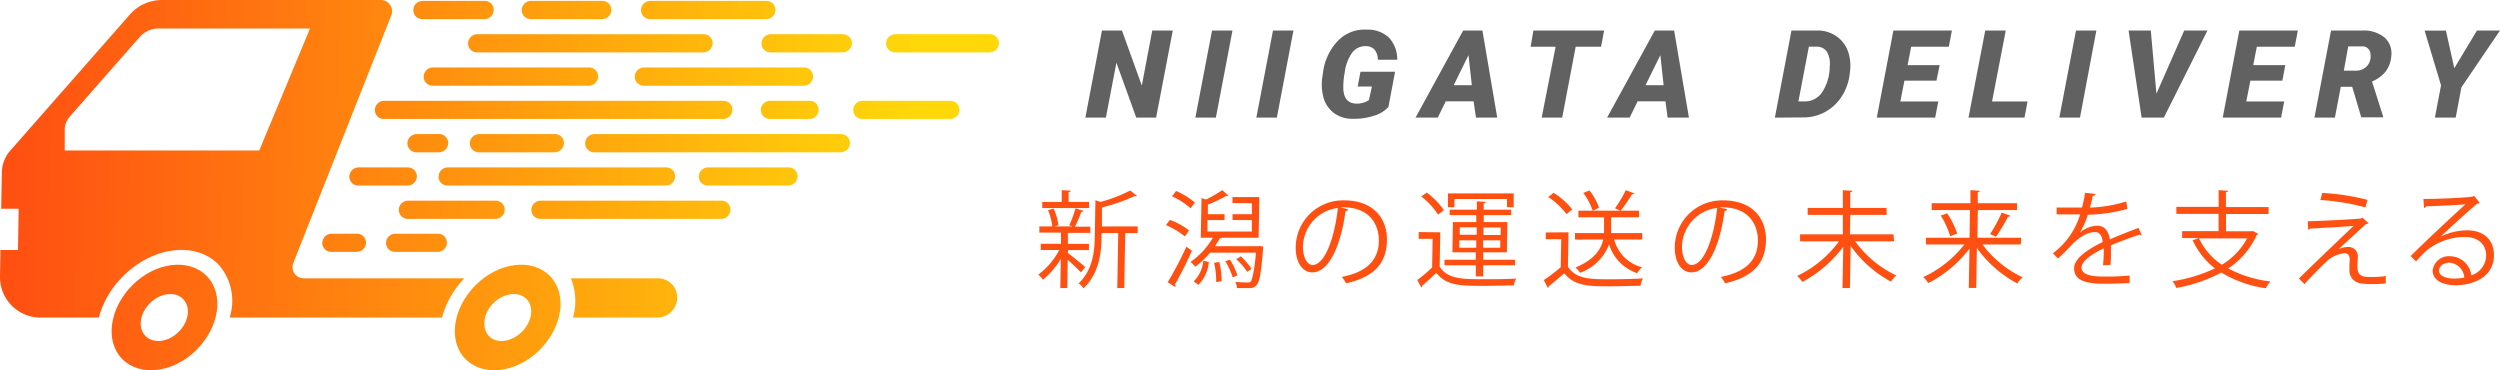 <svg xmlns="http://www.w3.org/2000/svg" xmlns:xlink="http://www.w3.org/1999/xlink" viewBox="0 0 337.49 50"><defs><style>.cls-1{fill:url(#linear-gradient);}.cls-2{fill:url(#linear-gradient-2);}.cls-3{fill:url(#linear-gradient-3);}.cls-4{fill:url(#linear-gradient-4);}.cls-5{fill:url(#linear-gradient-5);}.cls-6{fill:url(#linear-gradient-6);}.cls-7{fill:url(#linear-gradient-7);}.cls-8{fill:url(#linear-gradient-8);}.cls-9{fill:url(#linear-gradient-9);}.cls-10{fill:url(#linear-gradient-10);}.cls-11{fill:url(#linear-gradient-11);}.cls-12{fill:url(#linear-gradient-12);}.cls-13{fill:url(#linear-gradient-13);}.cls-14{fill:url(#linear-gradient-14);}.cls-15{fill:url(#linear-gradient-15);}.cls-16{fill:url(#linear-gradient-16);}.cls-17{fill:url(#linear-gradient-17);}.cls-18{fill:url(#linear-gradient-18);}.cls-19{fill:url(#linear-gradient-19);}.cls-20{fill:url(#linear-gradient-20);}.cls-21{fill:url(#linear-gradient-21);}.cls-22{fill:url(#linear-gradient-22);}.cls-23{fill:url(#linear-gradient-23);}.cls-24{fill:url(#linear-gradient-24);}.cls-25{fill:url(#linear-gradient-25);}.cls-26{fill:#616161;}.cls-27{fill:#ff5012;}</style><linearGradient id="linear-gradient" x1="2.27" y1="42.87" x2="124.37" y2="42.87" gradientTransform="matrix(1, 0, -0.02, 1, 0, 0)" gradientUnits="userSpaceOnUse"><stop offset="0" stop-color="#ff5012"/><stop offset="1" stop-color="#ffd80a"/></linearGradient><linearGradient id="linear-gradient-2" x1="2.27" y1="40.22" x2="124.37" y2="40.22" xlink:href="#linear-gradient"/><linearGradient id="linear-gradient-3" x1="2.27" y1="21.43" x2="124.37" y2="21.43" xlink:href="#linear-gradient"/><linearGradient id="linear-gradient-4" x1="2.27" y1="42.87" x2="124.37" y2="42.87" xlink:href="#linear-gradient"/><linearGradient id="linear-gradient-5" x1="2.27" y1="1.35" x2="124.37" y2="1.35" xlink:href="#linear-gradient"/><linearGradient id="linear-gradient-6" x1="2.27" y1="1.35" x2="124.37" y2="1.35" xlink:href="#linear-gradient"/><linearGradient id="linear-gradient-7" x1="2.27" y1="1.35" x2="124.37" y2="1.35" xlink:href="#linear-gradient"/><linearGradient id="linear-gradient-8" x1="2.27" y1="5.85" x2="124.37" y2="5.85" xlink:href="#linear-gradient"/><linearGradient id="linear-gradient-9" x1="2.27" y1="5.85" x2="124.37" y2="5.85" xlink:href="#linear-gradient"/><linearGradient id="linear-gradient-10" x1="2.27" y1="5.85" x2="124.37" y2="5.85" xlink:href="#linear-gradient"/><linearGradient id="linear-gradient-11" x1="2.27" y1="10.34" x2="124.37" y2="10.34" xlink:href="#linear-gradient"/><linearGradient id="linear-gradient-12" x1="2.27" y1="10.34" x2="124.37" y2="10.34" xlink:href="#linear-gradient"/><linearGradient id="linear-gradient-13" x1="2.27" y1="14.84" x2="124.37" y2="14.84" xlink:href="#linear-gradient"/><linearGradient id="linear-gradient-14" x1="2.27" y1="14.84" x2="124.37" y2="14.84" xlink:href="#linear-gradient"/><linearGradient id="linear-gradient-15" x1="2.27" y1="14.84" x2="124.37" y2="14.84" xlink:href="#linear-gradient"/><linearGradient id="linear-gradient-16" x1="2.27" y1="19.33" x2="124.37" y2="19.33" xlink:href="#linear-gradient"/><linearGradient id="linear-gradient-17" x1="2.27" y1="19.33" x2="124.37" y2="19.33" xlink:href="#linear-gradient"/><linearGradient id="linear-gradient-18" x1="2.27" y1="19.33" x2="124.37" y2="19.33" xlink:href="#linear-gradient"/><linearGradient id="linear-gradient-19" x1="2.27" y1="23.83" x2="124.37" y2="23.83" xlink:href="#linear-gradient"/><linearGradient id="linear-gradient-20" x1="2.27" y1="23.83" x2="124.37" y2="23.83" xlink:href="#linear-gradient"/><linearGradient id="linear-gradient-21" x1="2.27" y1="23.83" x2="124.37" y2="23.83" xlink:href="#linear-gradient"/><linearGradient id="linear-gradient-22" x1="2.27" y1="28.32" x2="124.37" y2="28.32" xlink:href="#linear-gradient"/><linearGradient id="linear-gradient-23" x1="2.27" y1="28.32" x2="124.37" y2="28.32" xlink:href="#linear-gradient"/><linearGradient id="linear-gradient-24" x1="2.27" y1="32.82" x2="124.37" y2="32.82" xlink:href="#linear-gradient"/><linearGradient id="linear-gradient-25" x1="2.27" y1="32.82" x2="124.37" y2="32.82" xlink:href="#linear-gradient"/></defs><title>logo2</title><g id="レイヤー_2" data-name="レイヤー 2"><g id="レイヤー_1-2" data-name="レイヤー 1"><path class="cls-1" d="M27.9,37.25c-2.39-2.43-6.88-1.88-10,1.22s-3.78,7.59-1.39,10,6.87,1.89,10-1.22S30.28,39.68,27.9,37.25Zm-3.8,7.57c-1.4,1.38-3.4,1.62-4.46.54s-.78-3.07.62-4.45,3.4-1.62,4.46-.54S25.5,43.44,24.1,44.82Z"/><path class="cls-2" d="M77.07,37.57a8.2,8.2,0,0,1,.28,5.3H88.73a2.7,2.7,0,0,0,2.69-2.65h0a2.59,2.59,0,0,0-2.6-2.65Z"/><path class="cls-3" d="M62.69,37.57H41a1.51,1.51,0,0,1-1.4-2.08L52.82,2.08A1.51,1.51,0,0,0,51.42,0H21.8a5.74,5.74,0,0,0-4.3,2L1.4,20.32a4.56,4.56,0,0,0-1.15,3L.16,28.18H2.52l-.09,5.57H.06L0,37.3a5.46,5.46,0,0,0,5.47,5.57h7.87a12.35,12.35,0,0,1,3.32-5.62c4-4,9.78-4.66,12.82-1.56A7.38,7.38,0,0,1,31,42.87H59.67A12.25,12.25,0,0,1,62.69,37.57ZM35,20.31H8.74l0-2.82a2.68,2.68,0,0,1,.67-1.74L18.86,5a3.36,3.36,0,0,1,2.52-1.15H41.85Z"/><path class="cls-4" d="M74.23,37.25c-2.39-2.43-6.88-1.88-10,1.22s-3.78,7.59-1.39,10,6.87,1.89,10-1.22S76.61,39.68,74.23,37.25Zm-3.8,7.57C69,46.2,67,46.44,66,45.36s-.78-3.07.62-4.45,3.4-1.62,4.46-.54S71.83,43.44,70.43,44.82Z"/><path class="cls-5" d="M65.4,2.58H57a1.2,1.2,0,0,1-1.2-1.23A1.25,1.25,0,0,1,57.09.12h8.35a1.21,1.21,0,0,1,1.21,1.23A1.25,1.25,0,0,1,65.4,2.58Z"/><path class="cls-6" d="M81.28,2.58H71.64a1.2,1.2,0,0,1-1.2-1.23A1.25,1.25,0,0,1,71.69.12h9.63a1.21,1.21,0,0,1,1.21,1.23A1.25,1.25,0,0,1,81.28,2.58Z"/><path class="cls-7" d="M103.43,2.58H87.74a1.2,1.2,0,0,1-1.2-1.23A1.25,1.25,0,0,1,87.79.12h15.68a1.21,1.21,0,0,1,1.21,1.23A1.25,1.25,0,0,1,103.43,2.58Z"/><path class="cls-8" d="M95,7.07H64.39a1.19,1.19,0,0,1-1.2-1.22,1.25,1.25,0,0,1,1.24-1.23H95a1.2,1.2,0,0,1,1.2,1.23A1.25,1.25,0,0,1,95,7.07Z"/><path class="cls-9" d="M113.71,7.07H104a1.2,1.2,0,0,1-1.2-1.22A1.25,1.25,0,0,1,104,4.62h9.72A1.21,1.21,0,0,1,115,5.85,1.26,1.26,0,0,1,113.71,7.07Z"/><path class="cls-10" d="M133.6,7.07H120.83a1.2,1.2,0,0,1-1.21-1.22,1.25,1.25,0,0,1,1.25-1.23h12.78a1.2,1.2,0,0,1,1.2,1.23A1.25,1.25,0,0,1,133.6,7.07Z"/><path class="cls-11" d="M79.5,11.57H58.4a1.2,1.2,0,0,1-1.2-1.23,1.25,1.25,0,0,1,1.25-1.23H79.54a1.19,1.19,0,0,1,1.2,1.23A1.25,1.25,0,0,1,79.5,11.57Z"/><path class="cls-12" d="M108.51,11.57H86.9a1.21,1.21,0,0,1-1.21-1.23,1.25,1.25,0,0,1,1.25-1.23h21.61a1.21,1.21,0,0,1,1.21,1.23A1.25,1.25,0,0,1,108.51,11.57Z"/><path class="cls-13" d="M97.62,16.06H51.82a1.2,1.2,0,0,1-1.21-1.22,1.25,1.25,0,0,1,1.25-1.23H97.67a1.19,1.19,0,0,1,1.2,1.23A1.25,1.25,0,0,1,97.62,16.06Z"/><path class="cls-14" d="M109.23,16.06h-5.31a1.2,1.2,0,0,1-1.21-1.22A1.25,1.25,0,0,1,104,13.61h5.31a1.21,1.21,0,0,1,1.21,1.23A1.26,1.26,0,0,1,109.23,16.06Z"/><path class="cls-15" d="M128.27,16.06H116.4a1.2,1.2,0,0,1-1.21-1.22,1.25,1.25,0,0,1,1.25-1.23h11.87a1.21,1.21,0,0,1,1.21,1.23A1.25,1.25,0,0,1,128.27,16.06Z"/><path class="cls-16" d="M59.25,20.56H56.17A1.21,1.21,0,0,1,55,19.33a1.26,1.26,0,0,1,1.25-1.23H59.3a1.2,1.2,0,0,1,1.2,1.23A1.25,1.25,0,0,1,59.25,20.56Z"/><path class="cls-17" d="M74.88,20.56H64.64a1.21,1.21,0,0,1-1.21-1.23,1.26,1.26,0,0,1,1.25-1.23H74.92a1.21,1.21,0,0,1,1.21,1.23A1.27,1.27,0,0,1,74.88,20.56Z"/><path class="cls-18" d="M113.47,20.56H80.18A1.2,1.2,0,0,1,79,19.33a1.25,1.25,0,0,1,1.25-1.23h33.28a1.21,1.21,0,0,1,1.21,1.23A1.25,1.25,0,0,1,113.47,20.56Z"/><path class="cls-19" d="M55,25.05H48.37a1.2,1.2,0,0,1-1.21-1.22,1.26,1.26,0,0,1,1.25-1.23h6.66a1.2,1.2,0,0,1,1.2,1.23A1.25,1.25,0,0,1,55,25.05Z"/><path class="cls-20" d="M89.89,25.05H60.41a1.19,1.19,0,0,1-1.2-1.22,1.25,1.25,0,0,1,1.24-1.23H89.93a1.21,1.21,0,0,1,1.21,1.23A1.25,1.25,0,0,1,89.89,25.05Z"/><path class="cls-21" d="M106.42,25.05H95.55a1.2,1.2,0,0,1-1.21-1.22,1.25,1.25,0,0,1,1.25-1.23h10.87a1.19,1.19,0,0,1,1.2,1.23A1.25,1.25,0,0,1,106.42,25.05Z"/><path class="cls-22" d="M66.88,29.55H55.05a1.21,1.21,0,0,1-1.21-1.23,1.25,1.25,0,0,1,1.25-1.23H66.92a1.21,1.21,0,0,1,1.21,1.23A1.25,1.25,0,0,1,66.88,29.55Z"/><path class="cls-23" d="M97.35,29.55H72.94a1.2,1.2,0,0,1-1.2-1.23A1.25,1.25,0,0,1,73,27.09h24.4a1.21,1.21,0,0,1,1.21,1.23A1.26,1.26,0,0,1,97.35,29.55Z"/><path class="cls-24" d="M48.16,34H44.72a1.2,1.2,0,0,1-1.21-1.22,1.27,1.27,0,0,1,1.25-1.23H48.2a1.21,1.21,0,0,1,1.21,1.23A1.26,1.26,0,0,1,48.16,34Z"/><path class="cls-25" d="M59.08,34H53.32a1.19,1.19,0,0,1-1.2-1.22,1.25,1.25,0,0,1,1.24-1.23h5.77a1.2,1.2,0,0,1,1.2,1.23A1.25,1.25,0,0,1,59.08,34Z"/><path class="cls-25" d="M81.18,34H63.92a1.2,1.2,0,0,1-1.21-1.22A1.27,1.27,0,0,1,64,31.59H81.23a1.2,1.2,0,0,1,1.2,1.23A1.25,1.25,0,0,1,81.18,34Z"/><path class="cls-26" d="M156.07,15.88h-2.68l-2.68-7.42-1.42,7.42h-2.77l2.24-11.76h2.7l2.68,7.43,1.41-7.43h2.77Z"/><path class="cls-26" d="M164.14,15.88h-2.77l2.25-11.76h2.76Z"/><path class="cls-26" d="M172.37,15.88H169.6l2.25-11.76h2.76Z"/><path class="cls-26" d="M187.43,14.44a4.28,4.28,0,0,1-2,1.2,8.7,8.7,0,0,1-2.82.4,4.18,4.18,0,0,1-2.49-.75,3.88,3.88,0,0,1-1.42-2,6.75,6.75,0,0,1-.18-2.94l.07-.48a7.59,7.59,0,0,1,2-4.34A5,5,0,0,1,184.49,4a4.2,4.2,0,0,1,3,1.06,4.28,4.28,0,0,1,1.13,3H186a2.13,2.13,0,0,0-.45-1.37,1.56,1.56,0,0,0-1.15-.46,2.2,2.2,0,0,0-1.86.88,5.72,5.72,0,0,0-1,2.62,11.07,11.07,0,0,0-.2,2.26c.06,1.29.64,1.95,1.72,2a3,3,0,0,0,1.74-.48l.4-1.83h-1.92l.38-2h4.67Z"/><path class="cls-26" d="M198.93,13.68h-3.76l-1.08,2.2h-3l6.43-11.76h2.6l2,11.76h-2.87Zm-2.68-2.18h2.44l-.45-4.06Z"/><path class="cls-26" d="M216.14,6.31h-3.43l-1.82,9.57h-2.77L210,6.31h-3.37L207,4.12h9.55Z"/><path class="cls-26" d="M224.83,13.68h-3.76L220,15.88h-3.05l6.44-11.76H226l2,11.76h-2.88Zm-2.69-2.18h2.44l-.44-4.06Z"/><path class="cls-26" d="M239.6,15.88l2.24-11.76h3.46a4.42,4.42,0,0,1,2.65.8,4.25,4.25,0,0,1,1.58,2.19,5.94,5.94,0,0,1,.2,2.64l-.06.49a7.16,7.16,0,0,1-1.1,2.87,6.2,6.2,0,0,1-2.18,2,6,6,0,0,1-2.84.74Zm4.59-9.58-1.41,7.39h.8a2.81,2.81,0,0,0,2.31-1.1A6.34,6.34,0,0,0,247,9.24L247,9a3.19,3.19,0,0,0-.37-2,1.6,1.6,0,0,0-1.37-.7Z"/><path class="cls-26" d="M261.41,10.89h-4.32l-.55,2.81h5.12l-.42,2.18h-7.88L255.6,4.12h7.9l-.42,2.19H258l-.48,2.48h4.33Z"/><path class="cls-26" d="M268.92,13.7h4.79l-.41,2.18h-7.56L268,4.12h2.77Z"/><path class="cls-26" d="M280.79,15.88H278l2.25-11.76H283Z"/><path class="cls-26" d="M291.11,12.65l3.75-8.53H298l-5.89,11.76h-3L287.35,4.12h3Z"/><path class="cls-26" d="M308.11,10.89h-4.32l-.55,2.81h5.12l-.42,2.18h-7.88L302.3,4.12h7.9l-.42,2.19h-5.12l-.48,2.48h4.33Z"/><path class="cls-26" d="M317.54,11.72H316l-.8,4.16h-2.76l2.24-11.76h4.15a4.5,4.5,0,0,1,3.06.93,2.84,2.84,0,0,1,.92,2.55A3.84,3.84,0,0,1,322,9.72,4.56,4.56,0,0,1,320.21,11l1.5,4.71v.13h-2.95Zm-1.13-2.18,1.62,0a2,2,0,0,0,1.16-.33,1.82,1.82,0,0,0,.71-.88A2.1,2.1,0,0,0,320,7.26a1.06,1.06,0,0,0-1.13-1H317Z"/><path class="cls-26" d="M331.32,9.21l3.06-5.09h3.11l-5.21,7.67-.77,4.09H328.7l.83-4.36-2.22-7.39h2.88Z"/><path class="cls-27" d="M144.16,34.16c.52.37,2,1.58,2.34,1.9l-.58.72c-.32-.37-1.15-1.15-1.78-1.72l-.06,3.83h-.94l.07-3.93a11.56,11.56,0,0,1-2.41,2.8,4.21,4.21,0,0,0-.63-.69A10,10,0,0,0,143,33.75H140.5v-.84h2.73l0-1.51h-2.92l0-.84h1.75a8.5,8.5,0,0,0-.58-2.19l.77-.21a8.16,8.16,0,0,1,.63,2.25l-.52.15h2.39l-.4-.14a16.15,16.15,0,0,0,.84-2.3l1.07.34c0,.08-.13.13-.29.14a20.4,20.4,0,0,1-.85,2h2.07v.84h-2.89a.32.32,0,0,1-.14,0l0,1.48H147l0,.84h-2.81Zm2.85-6.9v.83h-6.31l0-.83h2.63l0-1.59,1.21.07c0,.1-.09.17-.28.2l0,1.32Zm6.57,3.3v.9h-1.68l-.13,7.43h-.94l.13-7.43H148.7V32c0,2.13-.35,4.95-2.44,6.93a2,2,0,0,0-.65-.67c1.89-1.8,2.15-4.26,2.18-6.28l.09-4.95.69.23a20.2,20.2,0,0,0,4-1.54l.94.73a.35.35,0,0,1-.3,0A24.07,24.07,0,0,1,148.76,28l0,2.57Z"/><path class="cls-27" d="M157.93,29.68a9.74,9.74,0,0,1,2.58,1.42l-.55.82a11.1,11.1,0,0,0-2.55-1.53Zm-.29,8.42a49.43,49.43,0,0,0,2.52-4.8l.74.55c-.69,1.57-1.62,3.4-2.28,4.54a.29.29,0,0,1,.07.2.25.25,0,0,1-.05.15Zm1.13-12.32a10.87,10.87,0,0,1,2.53,1.55l-.57.79a10.17,10.17,0,0,0-2.51-1.62ZM170,33.2l.51.08c0,.09,0,.2,0,.3-.26,3.3-.48,4.5-.89,4.92s-.64.39-1.42.39l-1.21,0a2.29,2.29,0,0,0-.23-.84c.7.07,1.36.08,1.61.08s.38,0,.5-.15.47-1.3.68-3.87h-6.19a11.08,11.08,0,0,1-2,1.89c-.16-.17-.44-.48-.63-.65a10.23,10.23,0,0,0,3-3.26H162.1l.1-5.35.6.2a18.32,18.32,0,0,0,2.2-1.27l.82.73c-.06.05-.09.05-.29.05a22.75,22.75,0,0,1-2.47,1.18l0,1.29h2.25l0,.79H163l0,1.55h6l0-1.55h-2.61l0-.79H169l0-1.5h-2.62v-.82H170l-.09,5.49h-4.94a.39.39,0,0,1-.3.08c-.19.36-.43.71-.66,1.07h6Zm-6.82,2.17a4.89,4.89,0,0,1-1.4,3.08l-.64-.46a4.46,4.46,0,0,0,1.3-2.79Zm1,2.71a10.76,10.76,0,0,0-.28-2.61l.7-.1a11.36,11.36,0,0,1,.32,2.59Zm2.23-.63a9.21,9.21,0,0,0-1-2.18l.63-.22a8.9,8.9,0,0,1,1,2.13Zm1.09-2.85a8.59,8.59,0,0,1,1.45,1.7l-.58.4A8.41,8.41,0,0,0,166.89,35Z"/><path class="cls-27" d="M182,28.26a.38.38,0,0,1-.36.23c-.59,4.42-2.14,8.28-4.5,8.28-1.19,0-2.26-1.2-2.22-3.45a6.38,6.38,0,0,1,6.52-6.27c4.11,0,5.84,2.6,5.79,5.38-.06,3.38-2,5-5.51,5.82a5.47,5.47,0,0,0-.58-.87c3.28-.63,5-2.22,5-4.91,0-2.35-1.43-4.48-4.76-4.48a3,3,0,0,0-.43,0Zm-1.36-.19a5.37,5.37,0,0,0-4.75,5.23c0,1.52.61,2.47,1.3,2.47C178.88,35.77,180.18,32,180.61,28.07Z"/><path class="cls-27" d="M194.43,31.36,194.35,36c1.08,1.69,3.15,1.69,5.83,1.69,1.56,0,3.38,0,4.5-.09a3,3,0,0,0-.32.93c-1,0-2.55.06-4,.06-3.13,0-5.09,0-6.47-1.76-.66.64-1.34,1.26-1.91,1.75a.18.18,0,0,1-.11.22l-.54-1c.62-.45,1.37-1.08,2-1.69l.07-3.87h-1.88l0-.91ZM192.61,26a10,10,0,0,1,2.31,2.37l-.79.6a10,10,0,0,0-2.26-2.45Zm6.62,11.31,0-1.5H195l0-.75h4.22l0-1h-3.15l.07-4.08h3.15l0-.94H195.7l0-.74h3.67l0-1.12,1.21.07c0,.1-.11.17-.29.2l0,.85H204v.74h-3.7l0,.94h3.19l-.07,4.08h-3.19v1h4.29v.75h-4.3l0,1.5Zm-2.89-10.45,0,1.11h-.87l0-1.86h8.87l0,1.86h-.9l0-1.11Zm.72,3.83,0,1h2.29l0-1ZM197,33.44h2.29l0-1H197Zm5.58-2.72h-2.32l0,1h2.32Zm-.05,2.72,0-1h-2.32l0,1Z"/><path class="cls-27" d="M211.74,31.36,211.66,36c1.08,1.7,3.11,1.7,5.67,1.7,1.54,0,3.35-.05,4.46-.12a3.37,3.37,0,0,0-.33,1c-1,0-2.55.07-4,.07-2.93,0-4.88,0-6.29-1.76-.7.62-1.47,1.26-2.09,1.75a.19.19,0,0,1-.13.22l-.54-1.05a25.94,25.94,0,0,0,2.28-1.73l.07-3.79h-2.09v-.91Zm-2-5.33a10.15,10.15,0,0,1,2.51,2.24l-.77.64A10.06,10.06,0,0,0,209,26.59Zm11.95,6.31h-3.78a5.22,5.22,0,0,0,3.75,3.74,3.23,3.23,0,0,0-.63.8,5.9,5.9,0,0,1-3.81-3.9,6.52,6.52,0,0,1-3.91,3.84,3.49,3.49,0,0,0-.63-.71c2.59-1.06,3.46-2.49,3.75-3.77h-3.81v-.88h3.92c0-.17,0-.34,0-.5l0-1.63h-3.46l0-.89h5.66l-.72-.32a16.49,16.49,0,0,0,1.46-2.45l1.13.43c0,.1-.14.13-.31.14a18.4,18.4,0,0,1-1.52,2.2h2.48l0,.89h-3.77l0,1.63a4.26,4.26,0,0,1,0,.5h4.21ZM215,28.44a8.16,8.16,0,0,0-1.26-2.39l.82-.34a7.57,7.57,0,0,1,1.3,2.34Z"/><path class="cls-27" d="M233.17,28.26a.38.38,0,0,1-.36.23c-.59,4.42-2.14,8.28-4.5,8.28-1.19,0-2.25-1.2-2.22-3.45a6.38,6.38,0,0,1,6.52-6.27c4.11,0,5.84,2.6,5.79,5.38-.06,3.38-2.05,5-5.51,5.82a4.86,4.86,0,0,0-.58-.87c3.29-.63,5-2.22,5-4.91,0-2.35-1.43-4.48-4.76-4.48a3,3,0,0,0-.43,0Zm-1.36-.19a5.37,5.37,0,0,0-4.75,5.23c0,1.52.61,2.47,1.3,2.47C230.08,35.77,231.38,32,231.81,28.07Z"/><path class="cls-27" d="M255.69,32.58h-5.25A14.49,14.49,0,0,0,256,37.19a4.1,4.1,0,0,0-.73.83,15.94,15.94,0,0,1-5.44-4.82l-.1,5.69h-1l.1-5.58a16.61,16.61,0,0,1-5.52,4.75,6,6,0,0,0-.68-.82,15,15,0,0,0,5.63-4.66H243l0-.95h5.78l0-2.62h-4.75l0-.94h4.75l0-2.39,1.29.08c0,.09-.1.17-.3.19l0,2.12h4.91l0,.94h-4.9l-.05,2.62h5.89Z"/><path class="cls-27" d="M272.8,33h-5.18a14.55,14.55,0,0,0,5.43,4.44,3.88,3.88,0,0,0-.72.83,16,16,0,0,1-5.46-4.79l-.09,5.39h-1l.09-5.3a16.56,16.56,0,0,1-5.56,4.65,4,4,0,0,0-.68-.81A15.17,15.17,0,0,0,265.19,33H260v-.91h5.88l.06-3.73h-5.17v-.93H266l0-1.76,1.28.09c0,.09-.09.17-.29.19l0,1.48h5.3v.93H267l-.06,3.73h5.91Zm-9.53-1.1A11.09,11.09,0,0,0,262,29.1l.85-.31a10.88,10.88,0,0,1,1.36,2.74Zm8.13-2.77a.38.38,0,0,1-.33.13,24.31,24.31,0,0,1-1.61,2.7s-.81-.36-.81-.36a19.86,19.86,0,0,0,1.58-2.91Z"/><path class="cls-27" d="M289.13,31.76l-.08,0a.34.34,0,0,1-.22-.09c-1.08.36-2.67.94-3.86,1.45,0,.33,0,.7,0,1.11s0,1-.07,1.53l-1,.05c.05-.51.09-1.16.1-1.72a5.4,5.4,0,0,0,0-.57c-1.62.78-3,1.74-3,2.59s1,1.22,2.92,1.22a30.49,30.49,0,0,0,3.57-.14v1c-.84.08-2.12.11-3.58.11-2.74,0-3.93-.65-3.91-2.11,0-1.25,1.69-2.46,3.85-3.52-.07-.9-.46-1.34-1-1.34-1,0-2.13.58-3.44,2a21.77,21.77,0,0,1-1.59,1.56l-.69-.7a10.18,10.18,0,0,0,3.68-5.25h-3.17l0-.92h3.42a17.86,17.86,0,0,0,.42-2l1.39.17c0,.15-.14.23-.36.26-.1.57-.24,1.07-.38,1.58a19.18,19.18,0,0,0,4.91-.83l.15,1a21.64,21.64,0,0,1-5.34.79,11.42,11.42,0,0,1-1.07,2.41h0a3.84,3.84,0,0,1,2.31-.93c1,0,1.57.7,1.73,1.85,1.21-.54,2.72-1.12,3.87-1.56Z"/><path class="cls-27" d="M304.15,31.18l.7.41a.33.33,0,0,1-.2.14,10.68,10.68,0,0,1-3.85,4.51A16.2,16.2,0,0,0,306.5,38a4.63,4.63,0,0,0-.63.91,15.66,15.66,0,0,1-6-2.12,20.13,20.13,0,0,1-6.08,2.08,3.27,3.27,0,0,0-.51-.91A20.22,20.22,0,0,0,299,36.23,10.29,10.29,0,0,1,296,32.44l.81-.3h-2.23l0-.94h4.92l0-2.33h-5.7v-.94h5.71l0-2.26,1.27.09c0,.09-.1.17-.29.19l0,2h5.76l0,.94H300.5l0,2.33H304Zm-7.29,1a8.8,8.8,0,0,0,3.08,3.56,9.25,9.25,0,0,0,3.41-3.56Z"/><path class="cls-27" d="M315.65,33.67a3,3,0,0,1,1.41-.33,1.26,1.26,0,0,1,1.23,1.45c0,.37-.06.81-.06,1.15,0,1.45.83,1.45,2,1.45a11.76,11.76,0,0,0,1.85-.13,8.93,8.93,0,0,0,0,1,18.26,18.26,0,0,1-1.86.09,9.85,9.85,0,0,1-1.47-.09,1.75,1.75,0,0,1-1.59-1.74c0-.33,0-1,.05-1.4,0-.6-.21-.94-.71-.94A4.19,4.19,0,0,0,314,35.37c-.84.81-2.41,2.38-2.91,3a7.54,7.54,0,0,0-.75-.76c1.37-1.38,5.92-5.72,7.39-7.12-1,.1-4.27.28-5.9.37a.26.26,0,0,1-.23.15l-.06-1.14c2-.05,5.74-.24,7.18-.37l.21-.12.81.75a.53.53,0,0,1-.34.11c-.91.84-2.69,2.45-3.76,3.46ZM319.32,28a30.37,30.37,0,0,0-6.07-1l.23-.95a29.38,29.38,0,0,1,6.13.94Z"/><path class="cls-27" d="M329.51,31.92a8.56,8.56,0,0,1,3.54-.83c2.26,0,3.66,1.32,3.62,3.41,0,2.58-2.33,4-5.19,4-1.85,0-3.1-.74-3.08-2a2.2,2.2,0,0,1,2.37-1.91,2.94,2.94,0,0,1,2.85,2.58,2.85,2.85,0,0,0,2-2.66c0-1.54-1.09-2.52-2.88-2.52a8.23,8.23,0,0,0-5.2,1.86c-.43.4-1,1-1.39,1.44l-.71-.72c1.3-1.34,5.44-5.23,7.4-7-.82.11-3.67.23-5.29.28a.51.51,0,0,1-.31.22l-.09-1.21c1.92,0,5.6-.16,6.64-.32l.21-.1.74.93a.71.71,0,0,1-.34.13c-1,.82-3.78,3.35-4.9,4.42Zm1.86,5.69a6,6,0,0,0,1.3-.15,2.16,2.16,0,0,0-2-2c-.74,0-1.4.4-1.41,1.06C329.25,37.36,330.43,37.61,331.37,37.61Z"/></g></g></svg>